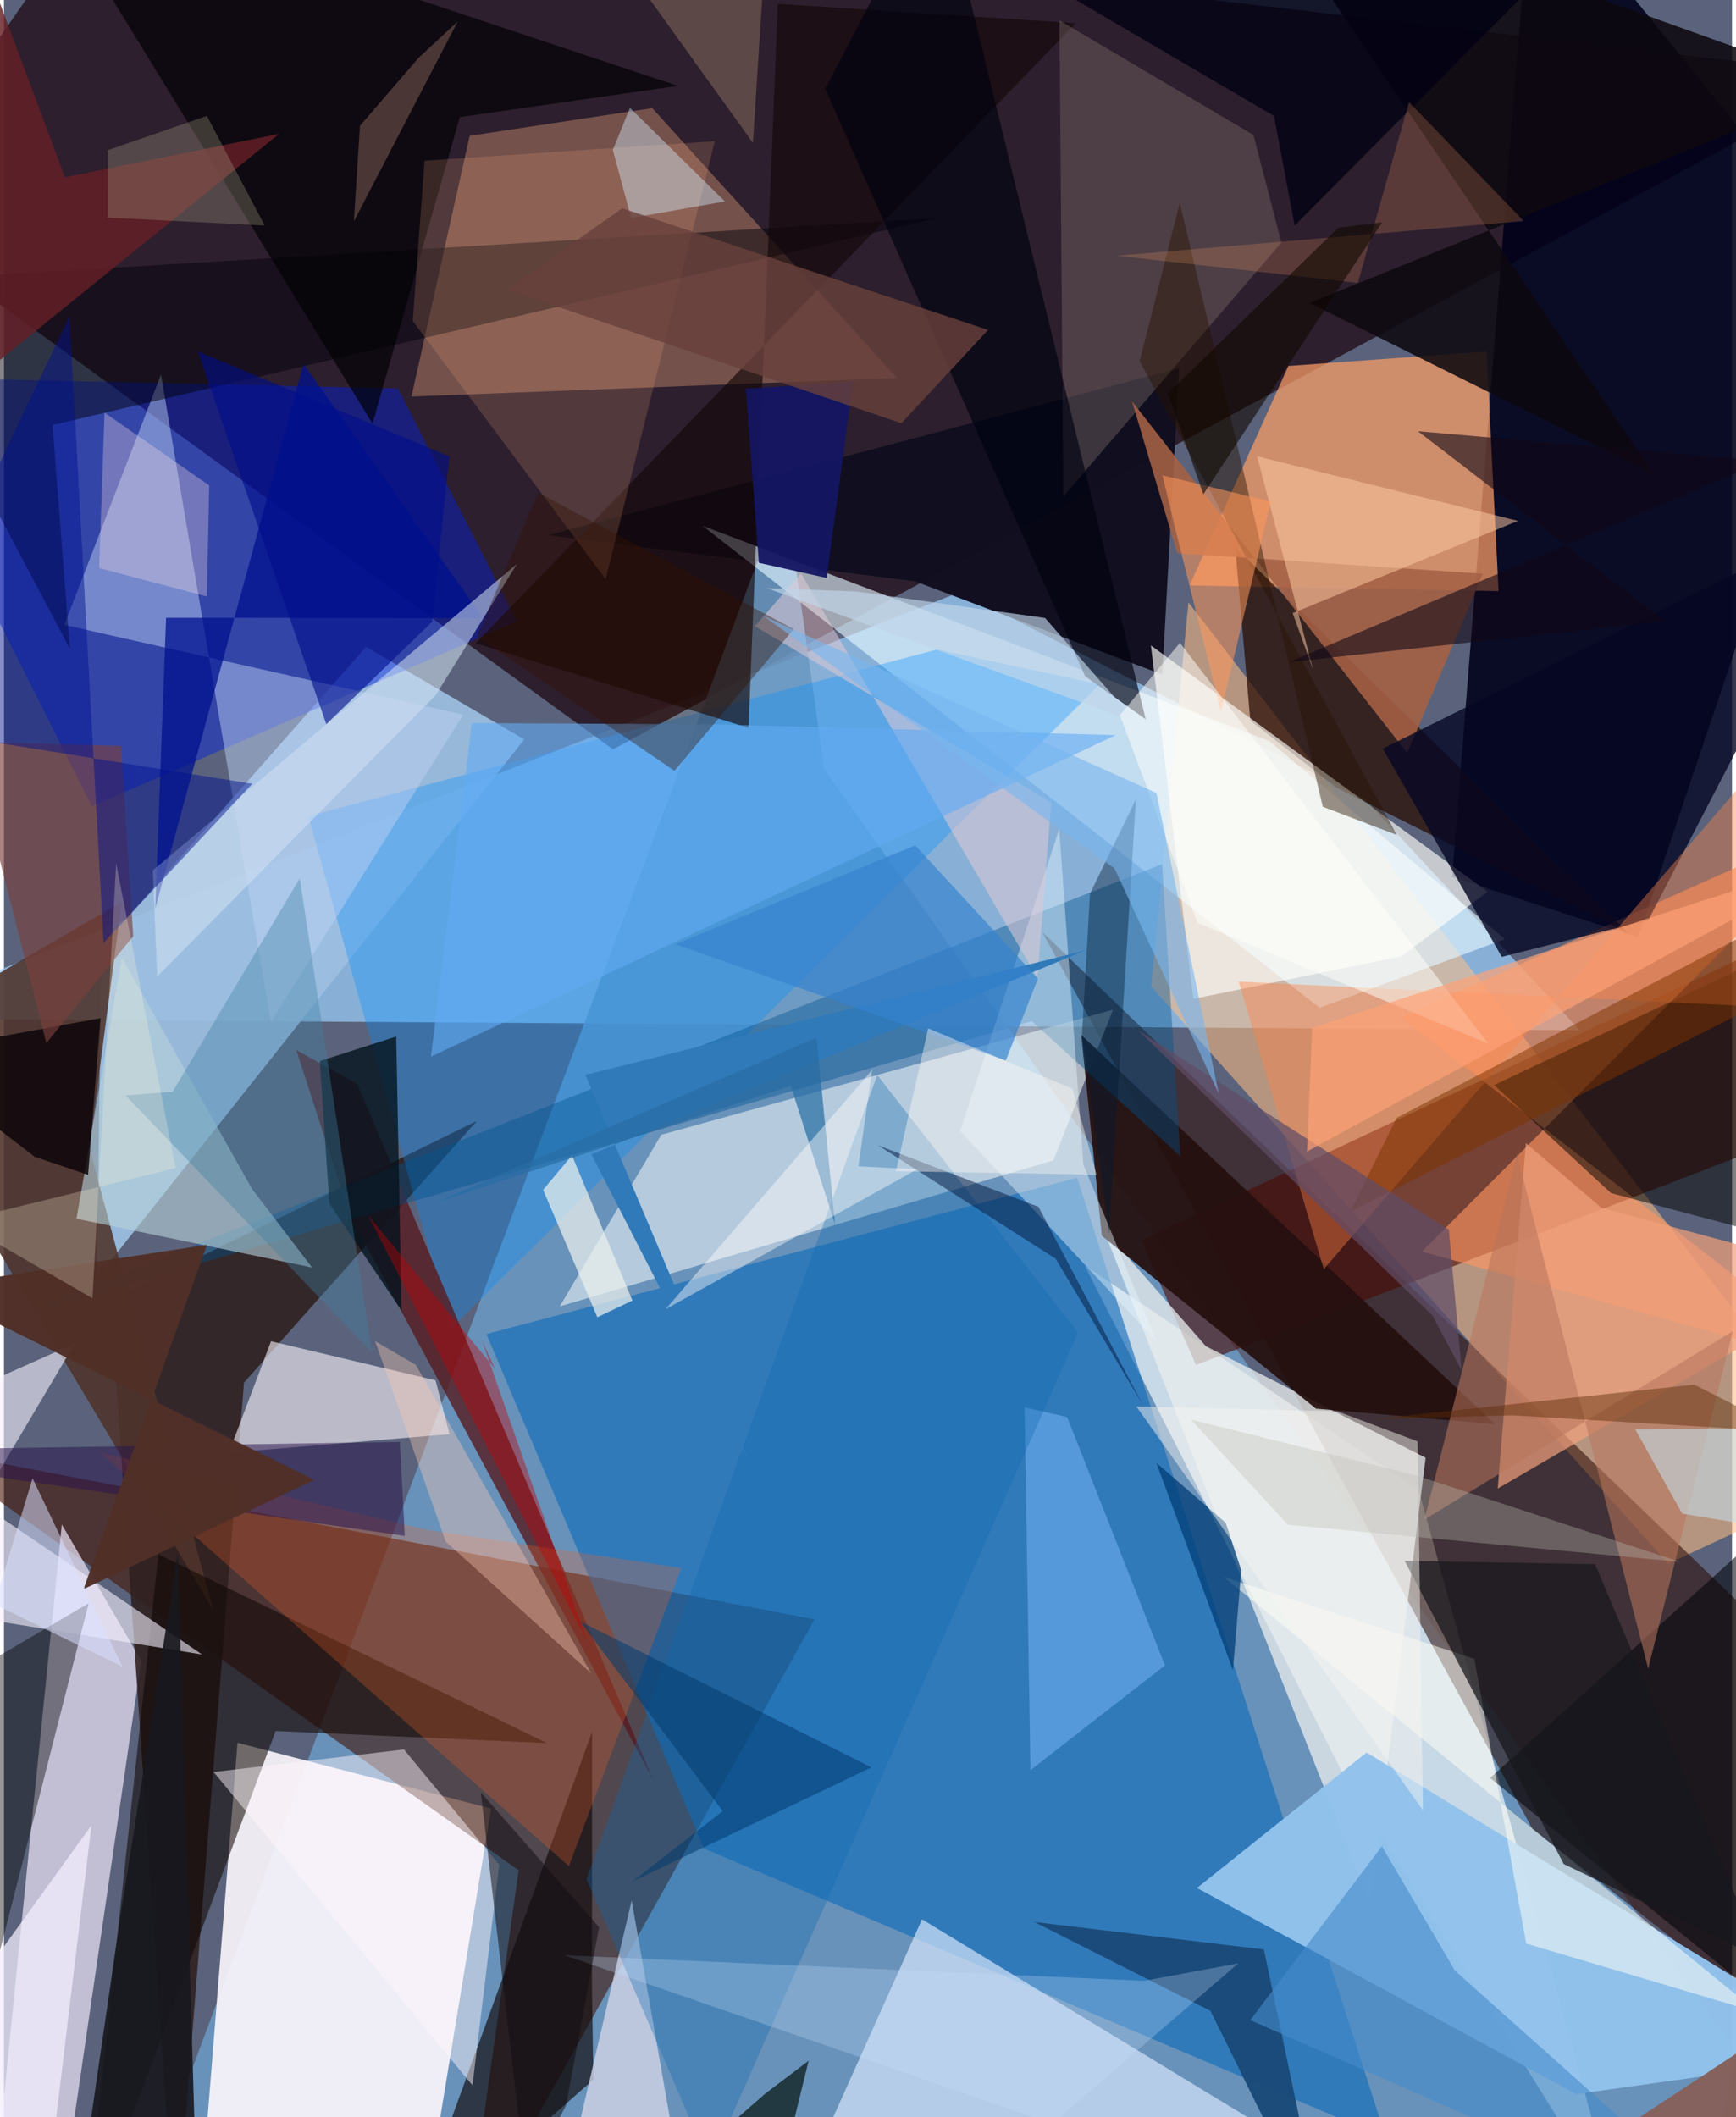 <svg xmlns="http://www.w3.org/2000/svg" width="228" height="278" viewBox="0 0 836 1024"><path fill="#5a637b" d="M0 0h836v1024H0z"/><path fill="#9acdfb" fill-opacity=".722" d="M462.803 286.239L-62 492.619l824.348 5.699-103.91-111.726z"/><path fill="#23111b" fill-opacity=".816" d="M294.638 362.446L-62 103.762 53.867-62l843.557 98.55z"/><path fill="#6a98c2" fill-opacity=".886" d="M377.715 236.475l19.172 135.522 467.533 658.04-801.083 44.34z"/><path fill="#000019" fill-opacity=".89" d="M739.121-62L898 134.447 790.59 453.418l-89.984-29.234z"/><path fill="#fdf8fc" fill-opacity=".898" d="M235.67 874.73l-27.951 169.715L93.57 1086l19.413-243.079z"/><path fill="#421404" fill-opacity=".592" d="M249.024 904.615L-37.768 700.81l429.878 82.431L223.33 1086z"/><path fill="#fbffff" fill-opacity=".639" d="M522.792 612.016L647.218 856.71l134.035 215.358-96.835-351.296z"/><path fill="#ffbe85" fill-opacity=".549" d="M573.048 291.379L898 712.979l-92.874 43.335-250.115-279.159z"/><path fill="#116cba" fill-opacity=".624" d="M338.62 894.074l-105.238-248.84 285.797-75.628 149.435 464.502z"/><path fill="#280800" fill-opacity=".549" d="M739.432 884.608l151.095 118.285L898 831.605 502.263 450.74z"/><path fill="#9dc0e1" fill-opacity=".918" d="M44.953 618.251L251.7 357.648l-76.539-44.775L47.158 457.997z"/><path fill="#efe7fb" fill-opacity=".694" d="M25.24 1084.656l41.152-281.5-38.399-65.799-32.218 318.922z"/><path fill="#4a0a00" fill-opacity=".588" d="M878.159 544.532L898 436.259 550.14 599.996l26.531 60.193z"/><path fill="#f69b65" fill-opacity=".741" d="M723.047 285.912l-149.486-2.732 47.805-106.185 95.865-6.993z"/><path fill="#2f2121" fill-opacity=".898" d="M82.978 1086l33.144-417.288 112.756-126.611-177.274 87.025z"/><path fill="#b07c65" fill-opacity=".541" d="M431.978 182.786L313.616 52.304 225.29 65.703 197.14 191.8z"/><path fill="#110f20" fill-opacity=".992" d="M560.364 326.234l8.212-148.211-305.432 80.86 177.515 22.255z"/><path fill="#e2f6ff" fill-opacity=".635" d="M726.114 454.208l-89.584 33.24-298.558-233.126L612.02 358.345z"/><path fill="#f5fbf9" fill-opacity=".545" d="M317.985 548.856l218.568-60.483-28.887 72.85-238.772 70.627z"/><path fill="#0020e1" fill-opacity=".435" d="M42.52 389.998l205.69-89.452-57.644-112.677L-62 182.183z"/><path fill="#e9eeed" fill-opacity=".753" d="M581.494 651.13l-49.564-56.458 128.99 326.217 26.846-215.823z"/><path fill="#4f332c" fill-opacity=".882" d="M-62 505.523l163.225 273.22-59.928-223.545 15.67-118.974z"/><path fill="#fe9562" fill-opacity=".624" d="M898 664.163l-212.007-58.826L898 392.697l-222.059 99.43z"/><path fill="#dbebff" fill-opacity=".655" d="M-62 1086h435.327l70.799-157.69 159.226 96.74z"/><path fill="#92c3ed" fill-opacity=".973" d="M760.589 1012.86l-183.424-99.724 82.019-65.53L898 993.507z"/><path fill="#25100e" fill-opacity=".929" d="M521.152 500.564l200.231 188.238-86.678-7.489-103.605-83.62z"/><path fill="#fbf6fd" fill-opacity=".592" d="M129.202 648.717l79.588 18.897 6.748 26.039-106.757 8.993z"/><path fill="#008dff" fill-opacity=".325" d="M147.293 394.768l68.894 247.867 313.938-311.642-78.641-16.868z"/><path fill="#280c02" fill-opacity=".729" d="M595.674 264.67l190.132 186.682L644.53 380.94l-41.58-32.435z"/><path fill="#561a20" fill-opacity=".788" d="M141.441 507.911l29.422 16.246 143.16 336.63-146.67-272.89z"/><path fill="#0f0703" fill-opacity=".561" d="M131.439 837.239l131.267 5.834L74.737 751.78 38.717 1086z"/><path fill="#f5f0fd" fill-opacity=".6" d="M95.882 800.244L-62 692.714l96.27-42.926-75.844 128.088z"/><path fill="#bcd1f2" fill-opacity=".486" d="M129.11 494.261l93.107-148.594L29.214 302.24l46.76-121.06z"/><path fill="#fffffa" fill-opacity=".651" d="M575.409 483.118l-20.553-170.963 162.928 119.163-41.836 31.266z"/><path fill="#0d080f" fill-opacity=".875" d="M600.777-62l197.302 291.366-166.468-82.852L890.723 41.885z"/><path fill="#000009" fill-opacity=".475" d="M31.887 313.74L-62 136.42l513.331-30.942-427.84 100.07z"/><path fill="#130b0d" fill-opacity=".671" d="M285.155 1005.801L194.236 1086l90.304-248.471-.071 124.649z"/><path fill="#01538e" fill-opacity=".404" d="M-.3 638.743L560.278 417.94l8.817 141.247-71.858-65.268z"/><path fill="#ed6129" fill-opacity=".278" d="M327.655 758.402l-54.357 144.193L46.606 702.63l157.92 37.283z"/><path fill="#010300" fill-opacity=".502" d="M871.402 453.842L720.87 524.793l56.59 52.273L898 609.1z"/><path fill="#130708" fill-opacity=".647" d="M228.182 311.13l132.013 40.918L374.386 1.873l144.117 9.346z"/><path fill="#82716d" fill-opacity=".388" d="M617.974 117.343l-13.486-52.03-93.866-55.469 1.885 230.26z"/><path fill="#b7d2da" fill-opacity=".604" d="M35.084 589.463l21.96-126.273 63.013 111.923 28.988 37.944z"/><path fill="#a66144" fill-opacity=".882" d="M567.587 267.533l147.902 9.973-36.64 86.72L545.737 194.13z"/><path fill="#060723" fill-opacity=".8" d="M898 247.481L667.053 362.088l57.532 100.721 70.935-17.822z"/><path fill="#d4d7e9" fill-opacity=".773" d="M303.652 919.145l-29.648 126.788-318.621 3.903L332.968 1086z"/><path fill="#000004" fill-opacity=".667" d="M220.544 56.627l-42.251 148.276L14.67-62 326.043 41.537z"/><path fill="#f1a07c" fill-opacity=".706" d="M736.262 552.892l-13.618 167.067L898 617.9l-125.28-33.776z"/><path fill-opacity=".412" d="M-38.302 1086L-62 867.57v-31.775l102.975-60.333z"/><path fill="#030509" fill-opacity=".565" d="M818.991 1086l69.628-88.114-169.682-137.97L898 698.684z"/><path fill="#000210" fill-opacity=".659" d="M552.352 347.91l-29.34-20.85L397.265 42.866 452.36-62z"/><path fill="#e7f6ff" fill-opacity=".435" d="M557.565 648.806l-35.36-85.486-11.714-162.264-47.9 145.973z"/><path fill="#03121c" fill-opacity=".788" d="M157.422 582.123l34.932 51.774-2.582-132.573-36.972 11.889z"/><path fill="#00118f" fill-opacity=".741" d="M78.423 298.812l-5.22 140.551 71.736-263.366 86.855 122.972z"/><path fill="#ff8346" fill-opacity=".408" d="M638.496 613.869l-41.154-139.105 241.122 11.586L898 312.782z"/><path fill="#ffb183" fill-opacity=".176" d="M291.062 280.076L197.76 155.227l5.722-77.506L343.9 68.296z"/><path fill="#1b4b79" fill-opacity=".988" d="M639.606 1086l-55.933-113.42-85.286-42.995 111.149 13.302z"/><path fill="#d1e2f3" fill-opacity=".549" d="M71.991 420.974l176.145-148.168-39.252 63.399-134.723 136.05z"/><path fill="#fffff6" fill-opacity=".514" d="M711.296 802.269l-121.082-39.5 258.164 210.527-111.951-33.258z"/><path fill="#eaf0ed" fill-opacity=".725" d="M260.82 575.472l26.248 61.62 16.951-8.063-29.23-70.237z"/><path fill="#74b5f8" fill-opacity=".533" d="M561.65 805.483l-65.07 50.681-2.826-175.466 20.589 4.704z"/><path fill="#dcc8d5" fill-opacity=".565" d="M363.294 302.865l143.338 85.24-6.675 84.825-114.35-195.625z"/><path fill="#b8755c" fill-opacity=".565" d="M687.164 734.991l44.803-176.808 63.447 248.895 40.98-163.22z"/><path fill="#0d68af" fill-opacity=".329" d="M422.5 519.977L281.855 908.921l59.633 138.43 178.158-402.766z"/><path fill="#ffcaa3" fill-opacity=".514" d="M623.45 296.523l108.987-44.596-126.211-31.243 27.052 103.071z"/><path fill="#661f26" fill-opacity=".82" d="M133.037 64.788L29.477 85.774-3.564-2.796-55.93 217.83z"/><path fill="#271200" fill-opacity=".447" d="M638.017 390.197l-69.17-292.14-19.427 76.648 124.386 229.118z"/><path fill="#034079" fill-opacity=".773" d="M557.442 707.406l37.115 100.457 4.01-48.426-7.514-22.883z"/><path fill="#458bcb" fill-opacity=".612" d="M701.948 953.132L850.814 1086l-247.87-108.958 63.652-84.05z"/><path fill="#fff7fd" fill-opacity=".478" d="M101.436 857.048l92.075-10.89 46.067 55.773-12.926 106.663z"/><path fill="#0e070a" fill-opacity=".851" d="M46.705 492.452L40.7 568.238l-25.827-8.74-64.388-49.438z"/><path fill="#2a134c" fill-opacity=".529" d="M-62 701.39v4.435l255.907 37.037-2.36-45.463z"/><path fill="#132527" fill-opacity=".816" d="M389.266 996.732L367.378 1086l-63.793-16.889 64.9-56.664z"/><path fill="#141662" fill-opacity=".941" d="M398.004 279.539l-32.8-7.323-6.343-84.22 51.926-3.293z"/><path fill="#110717" fill-opacity=".592" d="M803.607 300.44L684.07 208.578l167.585 14.496-230.075 97.173z"/><path fill="#793f3c" fill-opacity=".635" d="M20.515 504.497l-37.079-145.76 73.233 2.027 5.853 92.069z"/><path fill="#f3efff" fill-opacity=".737" d="M42.32 882.868L-62 1027.243-4.703 1086l23.904-11.259z"/><path fill="#001190" fill-opacity=".475" d="M-62 349.85l182.11 29.24-71.928 76.956-16.471-303.18z"/><path fill="#17181d" fill-opacity=".737" d="M677.593 754.919l92.154 1.66 80.844 190.946-96.016-45.973z"/><path fill="#62abf3" fill-opacity=".604" d="M537.867 355.56L206.6 511.015l19.73-161.294 115.002.607z"/><path fill="#d5ecfe" fill-opacity=".427" d="M303.413 105.462l-8.86-32.943 8.288-20.317 45.948 45.23z"/><path fill="#3f80a3" fill-opacity=".369" d="M81.581 528.027l-22.755 1.771 119.21 124.357-34.921-229.293z"/><path fill="#ff965a" fill-opacity=".545" d="M567.431 258.833l21.356 85.352 24.068-101.582-52.423-12.75z"/><path fill="#000114" fill-opacity=".78" d="M624.417 109.06l-10.025-52.968L412.799-62 739.61-6.845z"/><path fill="#68413c" fill-opacity=".812" d="M434.162 204.715l-190.9-64.71 55.876-39.245 176.935 58.815z"/><path fill="#fadde2" fill-opacity=".322" d="M98.148 288.498l-52.095-13.764 2.587-75.179 50.657 35.24z"/><path fill="#fccdb6" fill-opacity=".369" d="M213.674 745.562l70.45 63.832-84.843-149.236-19.706-11.487z"/><path fill="#18171e" fill-opacity=".91" d="M55.713 930.92L33.236 1086h60.642l-9.804-334.461z"/><path fill="#001a31" fill-opacity=".408" d="M521.526 500.44l13.131 96.397 12.957-210.218-22.228 45.631z"/><path fill="#e69361" fill-opacity=".243" d="M735.193 106.904L679.733 49.4l-24.758 87.426-116.512-13.143z"/><path fill="#c4e0fd" fill-opacity=".275" d="M597.147 949.574l-45.486 8.462-280.348-12.34 235.88 81.444z"/><path fill="#00153b" fill-opacity=".494" d="M422.893 553.968l77.563 29.723 50.563 95.9-42.24-70.79z"/><path fill="#502f27" fill-opacity=".976" d="M-37.984 622.904l188.107 92.857-111.645 52.855 59.754-166.534z"/><path fill="#307aba" d="M360.573 707.238L284.19 558.313l238.885-98.608-241.821 60.173z"/><path fill="#f7f5f0" fill-opacity=".478" d="M683.884 697.143l2.61 178.403-138.663-195.285 97.252 2.343z"/><path fill="#120e12" fill-opacity=".529" d="M252.548 1055.305l19.42-37.118 15.95-86.043-57.215-65.238z"/><path fill="#86625d" fill-opacity=".996" d="M697.097 1086L898 1016.588l-18.015-234.965L898 953.783z"/><path fill="#c40004" fill-opacity=".396" d="M237.599 662.062l-6.464-13.996 51.113 146.206-106.085-206.426z"/><path fill="#7d3200" fill-opacity=".502" d="M850.832 484.732L651.225 586.15l22.511-45.467L898 422.87z"/><path fill="#013a6d" fill-opacity=".541" d="M419.648 854.824L303.98 910.01l43.74-34.043-69.012-91.794z"/><path fill="#c1d6ea" fill-opacity=".659" d="M412.16 286.087l-43.138-1.621 179.002 64.98-44.372-50.539z"/><path fill="#000e89" fill-opacity=".612" d="M93.778 169.94l121.676 50.798-8.37 80.065-51.146 49.453z"/><path fill="#c6e1ed" fill-opacity=".557" d="M811.882 732.095L898 746.242l-29.97-55.195-78.819.35z"/><path fill="#310" fill-opacity=".376" d="M324.372 372.808l57.67-68.492-123.591-66.06-29.665 69.548z"/><path fill="#dadfff" fill-opacity=".529" d="M-54.464 939.134l68.316-224.13 43.48 91.129L-62 747.93z"/><path fill="#997f69" fill-opacity=".439" d="M380.9-24.097L268.09-62l94.237 131.098 5.601-87.462z"/><path fill="#5d2c06" fill-opacity=".447" d="M662.754 686.352l66.544-1.816 133.29 7.936-44.877-22.8z"/><path fill="#bbbdb5" fill-opacity=".341" d="M574.22 686.574l46.861 50.896 189.784 17.956-127.221-41.67z"/><path fill="#6c4f4a" fill-opacity=".639" d="M172.222 60.873l28.344-32.899 18.945-17.596-50.225 96.67z"/><path fill="#3583cf" fill-opacity=".682" d="M500.237 473.28l-15.582 39.673-159.905-56.236 116.089-47.854z"/><path fill="#fffffa" fill-opacity=".51" d="M568.898 310.921L718.054 504.77l-140.605-58.383-37.6-100.475z"/><path fill="#604c66" fill-opacity=".714" d="M698.996 594.776L548.93 498.538l142.072 137.696 14.155 26.52z"/><path fill="#fff5d7" fill-opacity=".255" d="M83.032 564.973l-104.84 25.684 64.622 37.276L54.28 417.605z"/><path fill="#aca58b" fill-opacity=".298" d="M50.185 72.654l47.977-16.593 27.956 53.002-75.97-3.818z"/><path fill="#100701" fill-opacity=".592" d="M580.25 239.058l-17.173-48.767 82.412-80.134 21.226-2.6z"/><path fill="#fff8f2" fill-opacity=".42" d="M516.917 526.576l-69.802-29.2-15.587 69.081 97.088 1.683z"/><path fill="#77b7ef" fill-opacity=".604" d="M587.707 529.097l-30.145-145.53L367.47 297.98l169.794 122.042z"/><path fill="#286ea4" fill-opacity=".706" d="M207.4 582.143l185.688-80.256 8.97 90.302-21.427-66.995z"/><path fill="#fea176" fill-opacity=".694" d="M749.002 459.241L632.88 497.176l-2.5 59.782L898 410.978z"/><path fill="#fffefc" fill-opacity=".431" d="M413.37 564.101l6.587-46.537-99.904 115.663 121.736-67.673z"/></svg>